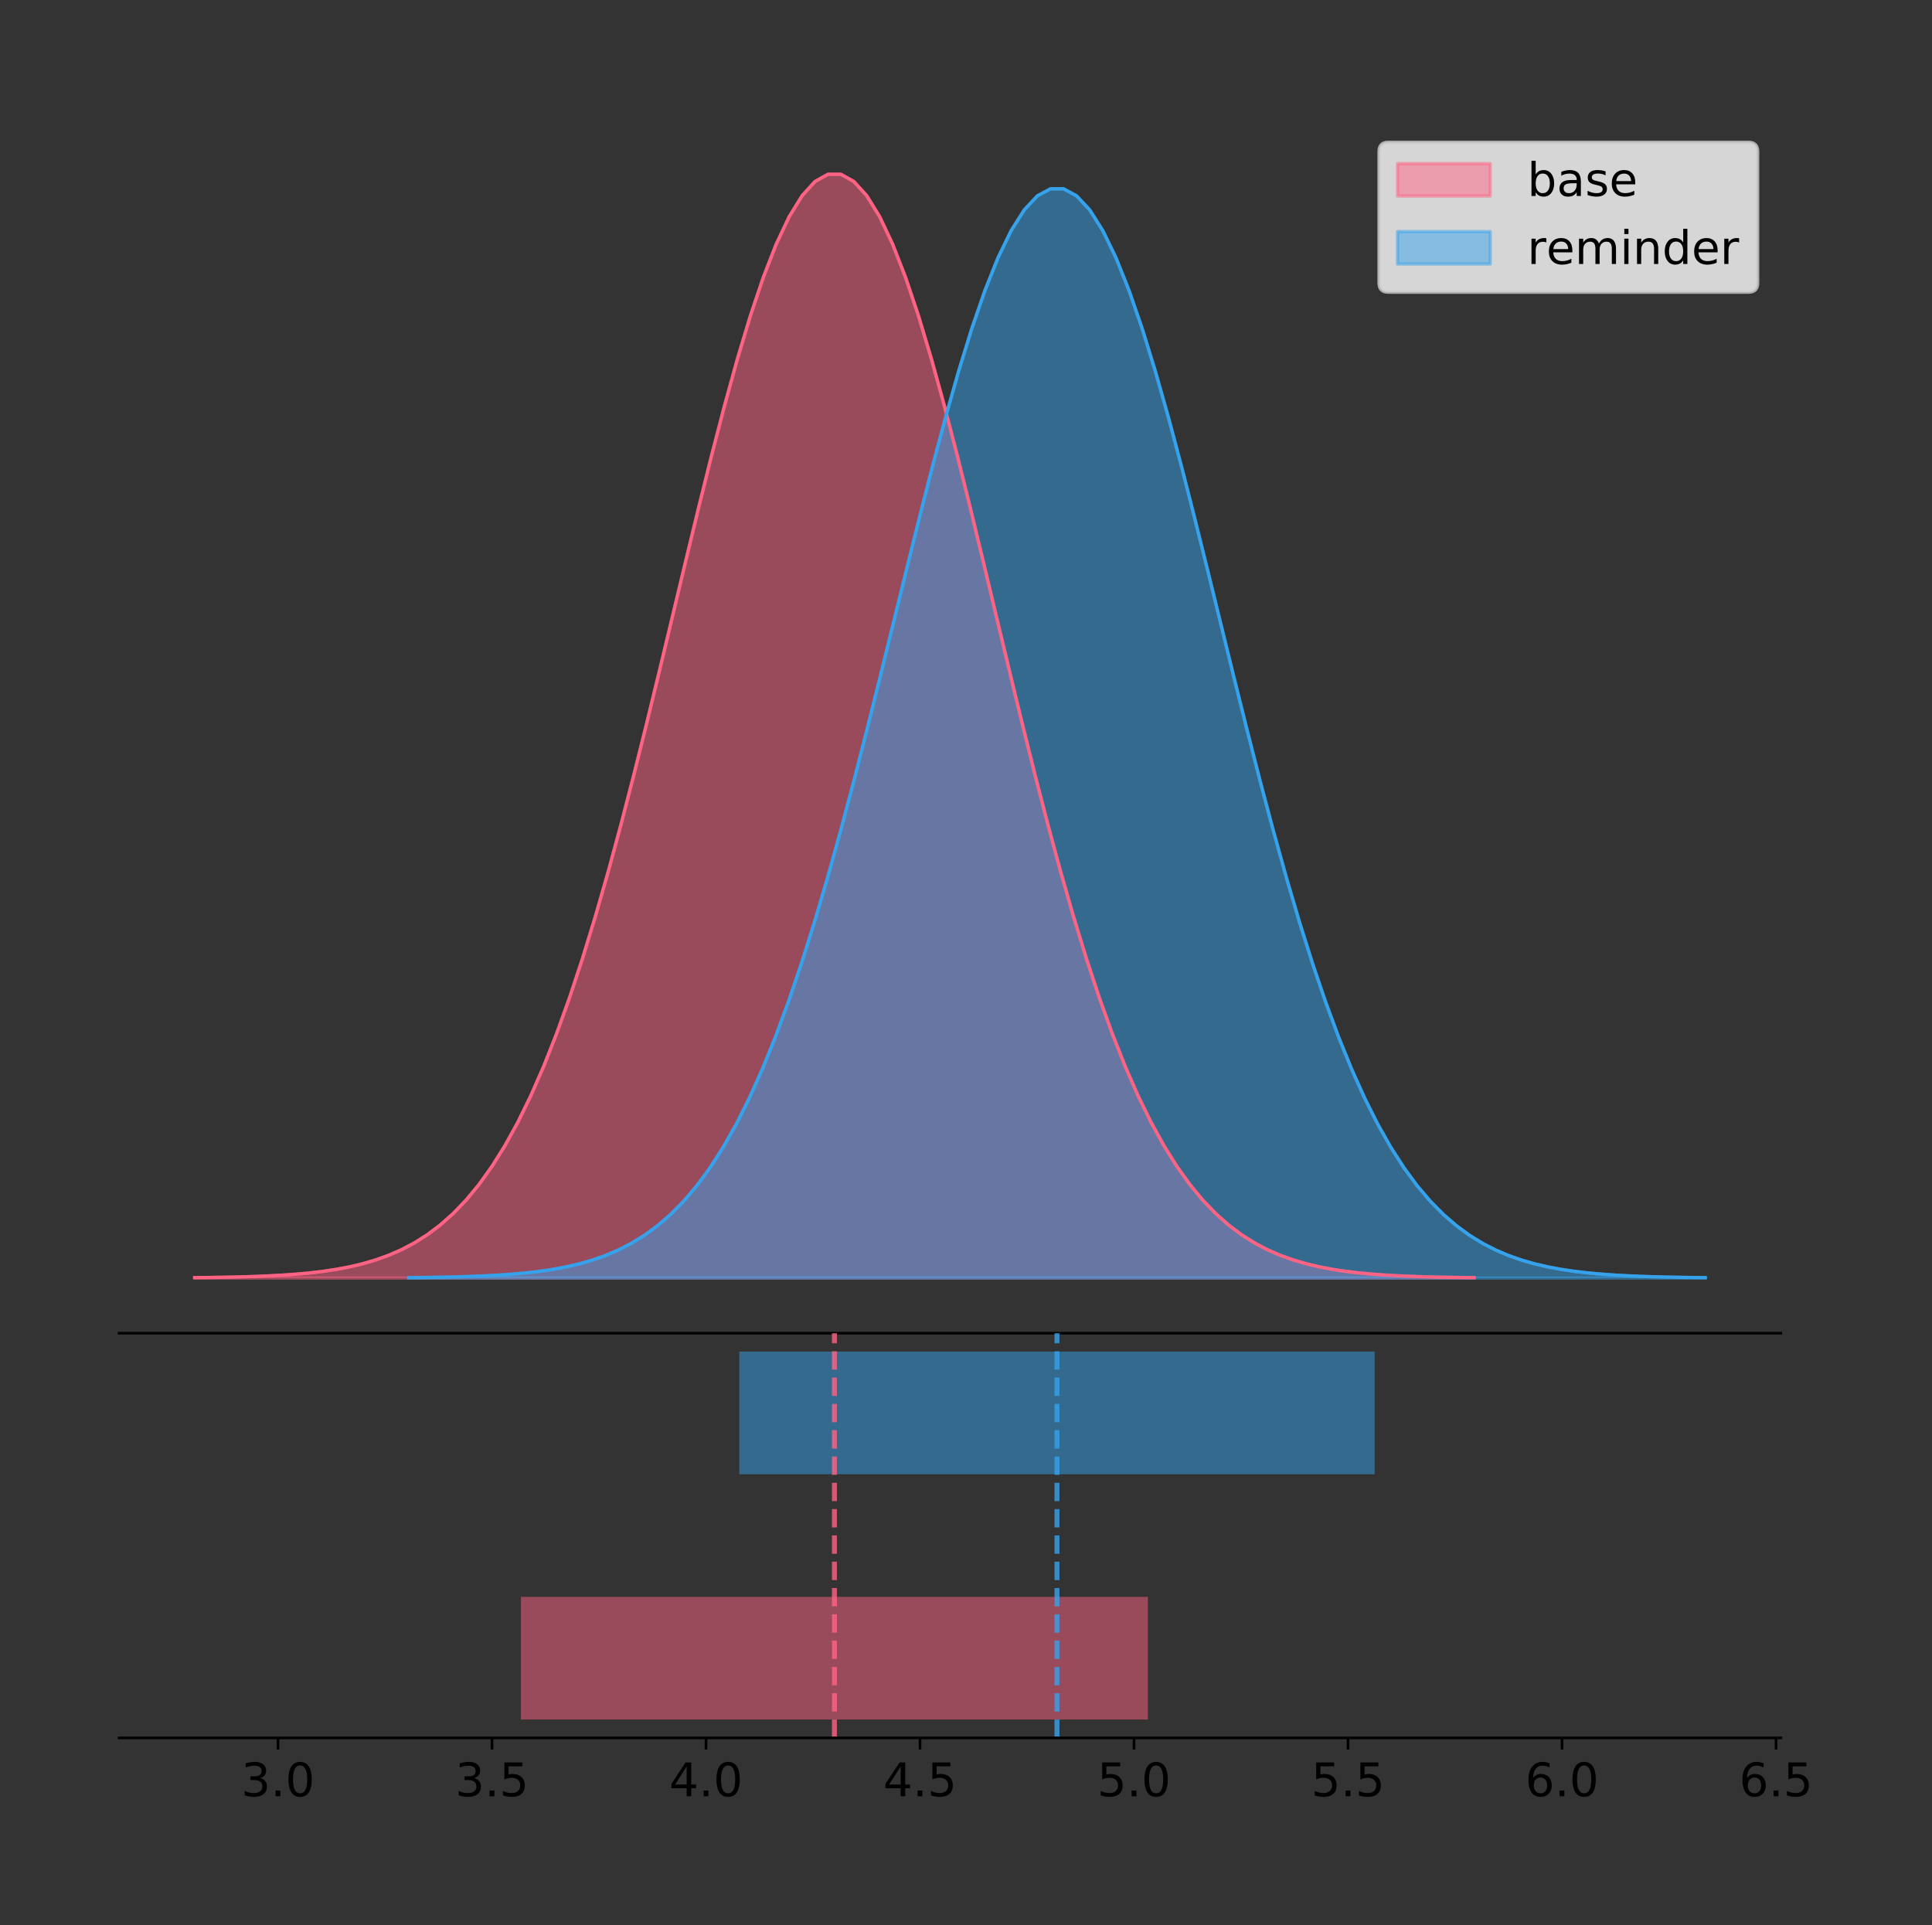 <?xml version="1.0" encoding="utf-8" standalone="no"?>
<!DOCTYPE svg PUBLIC "-//W3C//DTD SVG 1.1//EN"
  "http://www.w3.org/Graphics/SVG/1.1/DTD/svg11.dtd">
<!-- Created with matplotlib (https://matplotlib.org/) -->
<svg height="581.789pt" version="1.1" viewBox="0 0 583.891 581.789" width="583.891pt" xmlns="http://www.w3.org/2000/svg" xmlns:xlink="http://www.w3.org/1999/xlink">
 <rect x="0" y="0" width="583.891" height="581.789" fill="#333333" stroke="none"/>
 <defs>
  <style type="text/css">
*{stroke-linecap:butt;stroke-linejoin:round;}
  </style>
 </defs>
 <g id="figure_1">
  <g id="patch_1">
   <path d="M 0 581.789 
L 583.891 581.789 
L 583.891 0 
L 0 0 
z
" style="fill:none;"/>
  </g>
  <g id="axes_1">
   <g id="patch_2">
    <path d="M 36 402.93 
L 538.2 402.93 
L 538.2 36 
L 36 36 
z
" style="fill:none;"/>
   </g>
   <g id="PolyCollection_1">
    <defs>
     <path d="M 58.827 -195.538 
L 58.827 -195.65 
L 62.733 -195.692 
L 66.639 -195.749 
L 70.546 -195.825 
L 74.452 -195.925 
L 78.358 -196.058 
L 82.264 -196.23 
L 86.17 -196.455 
L 90.076 -196.744 
L 93.982 -197.115 
L 97.888 -197.585 
L 101.794 -198.179 
L 105.701 -198.923 
L 109.607 -199.848 
L 113.513 -200.99 
L 117.419 -202.39 
L 121.325 -204.093 
L 125.231 -206.151 
L 129.137 -208.617 
L 133.043 -211.552 
L 136.949 -215.017 
L 140.856 -219.078 
L 144.762 -223.801 
L 148.668 -229.25 
L 152.574 -235.488 
L 156.48 -242.572 
L 160.386 -250.552 
L 164.292 -259.468 
L 168.198 -269.344 
L 172.104 -280.192 
L 176.01 -292.002 
L 179.917 -304.744 
L 183.823 -318.365 
L 187.729 -332.786 
L 191.635 -347.901 
L 195.541 -363.58 
L 199.447 -379.667 
L 203.353 -395.98 
L 207.259 -412.318 
L 211.165 -428.462 
L 215.072 -444.18 
L 218.978 -459.23 
L 222.884 -473.372 
L 226.79 -486.366 
L 230.696 -497.987 
L 234.602 -508.025 
L 238.508 -516.294 
L 242.414 -522.64 
L 246.32 -526.94 
L 250.226 -529.111 
L 254.133 -529.111 
L 258.039 -526.94 
L 261.945 -522.64 
L 265.851 -516.294 
L 269.757 -508.025 
L 273.663 -497.987 
L 277.569 -486.366 
L 281.475 -473.372 
L 285.381 -459.23 
L 289.288 -444.18 
L 293.194 -428.462 
L 297.1 -412.318 
L 301.006 -395.98 
L 304.912 -379.667 
L 308.818 -363.58 
L 312.724 -347.901 
L 316.63 -332.786 
L 320.536 -318.365 
L 324.442 -304.744 
L 328.349 -292.002 
L 332.255 -280.192 
L 336.161 -269.344 
L 340.067 -259.468 
L 343.973 -250.552 
L 347.879 -242.572 
L 351.785 -235.488 
L 355.691 -229.25 
L 359.597 -223.801 
L 363.504 -219.078 
L 367.41 -215.017 
L 371.316 -211.552 
L 375.222 -208.617 
L 379.128 -206.151 
L 383.034 -204.093 
L 386.94 -202.39 
L 390.846 -200.99 
L 394.752 -199.848 
L 398.659 -198.923 
L 402.565 -198.179 
L 406.471 -197.585 
L 410.377 -197.115 
L 414.283 -196.744 
L 418.189 -196.455 
L 422.095 -196.23 
L 426.001 -196.058 
L 429.907 -195.925 
L 433.813 -195.825 
L 437.72 -195.749 
L 441.626 -195.692 
L 445.532 -195.65 
L 445.532 -195.538 
L 445.532 -195.538 
L 441.626 -195.538 
L 437.72 -195.538 
L 433.813 -195.538 
L 429.907 -195.538 
L 426.001 -195.538 
L 422.095 -195.538 
L 418.189 -195.538 
L 414.283 -195.538 
L 410.377 -195.538 
L 406.471 -195.538 
L 402.565 -195.538 
L 398.659 -195.538 
L 394.752 -195.538 
L 390.846 -195.538 
L 386.94 -195.538 
L 383.034 -195.538 
L 379.128 -195.538 
L 375.222 -195.538 
L 371.316 -195.538 
L 367.41 -195.538 
L 363.504 -195.538 
L 359.597 -195.538 
L 355.691 -195.538 
L 351.785 -195.538 
L 347.879 -195.538 
L 343.973 -195.538 
L 340.067 -195.538 
L 336.161 -195.538 
L 332.255 -195.538 
L 328.349 -195.538 
L 324.442 -195.538 
L 320.536 -195.538 
L 316.63 -195.538 
L 312.724 -195.538 
L 308.818 -195.538 
L 304.912 -195.538 
L 301.006 -195.538 
L 297.1 -195.538 
L 293.194 -195.538 
L 289.288 -195.538 
L 285.381 -195.538 
L 281.475 -195.538 
L 277.569 -195.538 
L 273.663 -195.538 
L 269.757 -195.538 
L 265.851 -195.538 
L 261.945 -195.538 
L 258.039 -195.538 
L 254.133 -195.538 
L 250.226 -195.538 
L 246.32 -195.538 
L 242.414 -195.538 
L 238.508 -195.538 
L 234.602 -195.538 
L 230.696 -195.538 
L 226.79 -195.538 
L 222.884 -195.538 
L 218.978 -195.538 
L 215.072 -195.538 
L 211.165 -195.538 
L 207.259 -195.538 
L 203.353 -195.538 
L 199.447 -195.538 
L 195.541 -195.538 
L 191.635 -195.538 
L 187.729 -195.538 
L 183.823 -195.538 
L 179.917 -195.538 
L 176.01 -195.538 
L 172.104 -195.538 
L 168.198 -195.538 
L 164.292 -195.538 
L 160.386 -195.538 
L 156.48 -195.538 
L 152.574 -195.538 
L 148.668 -195.538 
L 144.762 -195.538 
L 140.856 -195.538 
L 136.949 -195.538 
L 133.043 -195.538 
L 129.137 -195.538 
L 125.231 -195.538 
L 121.325 -195.538 
L 117.419 -195.538 
L 113.513 -195.538 
L 109.607 -195.538 
L 105.701 -195.538 
L 101.794 -195.538 
L 97.888 -195.538 
L 93.982 -195.538 
L 90.076 -195.538 
L 86.17 -195.538 
L 82.264 -195.538 
L 78.358 -195.538 
L 74.452 -195.538 
L 70.546 -195.538 
L 66.639 -195.538 
L 62.733 -195.538 
L 58.827 -195.538 
z
" id="m8ef9e329a8" style="stroke:#ff6384;stroke-opacity:0.5;"/>
    </defs>
    <g clip-path="url(#pb4268e3b28)">
     <use style="fill:#ff6384;fill-opacity:0.5;stroke:#ff6384;stroke-opacity:0.5;" x="0" xlink:href="#m8ef9e329a8" y="581.789"/>
    </g>
   </g>
   <g id="PolyCollection_2">
    <defs>
     <path d="M 123.515 -195.538 
L 123.515 -195.649 
L 127.473 -195.69 
L 131.431 -195.746 
L 135.389 -195.821 
L 139.347 -195.92 
L 143.305 -196.051 
L 147.264 -196.221 
L 151.222 -196.443 
L 155.18 -196.728 
L 159.138 -197.094 
L 163.096 -197.558 
L 167.054 -198.144 
L 171.013 -198.878 
L 174.971 -199.791 
L 178.929 -200.918 
L 182.887 -202.3 
L 186.845 -203.981 
L 190.803 -206.011 
L 194.762 -208.445 
L 198.72 -211.341 
L 202.678 -214.761 
L 206.636 -218.768 
L 210.594 -223.429 
L 214.552 -228.807 
L 218.51 -234.963 
L 222.469 -241.954 
L 226.427 -249.829 
L 230.385 -258.627 
L 234.343 -268.374 
L 238.301 -279.079 
L 242.259 -290.733 
L 246.218 -303.308 
L 250.176 -316.75 
L 254.134 -330.981 
L 258.092 -345.897 
L 262.05 -361.37 
L 266.008 -377.245 
L 269.967 -393.344 
L 273.925 -409.467 
L 277.883 -425.399 
L 281.841 -440.91 
L 285.799 -455.762 
L 289.757 -469.718 
L 293.716 -482.541 
L 297.674 -494.009 
L 301.632 -503.915 
L 305.59 -512.076 
L 309.548 -518.338 
L 313.506 -522.581 
L 317.465 -524.724 
L 321.423 -524.724 
L 325.381 -522.581 
L 329.339 -518.338 
L 333.297 -512.076 
L 337.255 -503.915 
L 341.214 -494.009 
L 345.172 -482.541 
L 349.13 -469.718 
L 353.088 -455.762 
L 357.046 -440.91 
L 361.004 -425.399 
L 364.963 -409.467 
L 368.921 -393.344 
L 372.879 -377.245 
L 376.837 -361.37 
L 380.795 -345.897 
L 384.753 -330.981 
L 388.712 -316.75 
L 392.67 -303.308 
L 396.628 -290.733 
L 400.586 -279.079 
L 404.544 -268.374 
L 408.502 -258.627 
L 412.46 -249.829 
L 416.419 -241.954 
L 420.377 -234.963 
L 424.335 -228.807 
L 428.293 -223.429 
L 432.251 -218.768 
L 436.209 -214.761 
L 440.168 -211.341 
L 444.126 -208.445 
L 448.084 -206.011 
L 452.042 -203.981 
L 456 -202.3 
L 459.958 -200.918 
L 463.917 -199.791 
L 467.875 -198.878 
L 471.833 -198.144 
L 475.791 -197.558 
L 479.749 -197.094 
L 483.707 -196.728 
L 487.666 -196.443 
L 491.624 -196.221 
L 495.582 -196.051 
L 499.54 -195.92 
L 503.498 -195.821 
L 507.456 -195.746 
L 511.415 -195.69 
L 515.373 -195.649 
L 515.373 -195.538 
L 515.373 -195.538 
L 511.415 -195.538 
L 507.456 -195.538 
L 503.498 -195.538 
L 499.54 -195.538 
L 495.582 -195.538 
L 491.624 -195.538 
L 487.666 -195.538 
L 483.707 -195.538 
L 479.749 -195.538 
L 475.791 -195.538 
L 471.833 -195.538 
L 467.875 -195.538 
L 463.917 -195.538 
L 459.958 -195.538 
L 456 -195.538 
L 452.042 -195.538 
L 448.084 -195.538 
L 444.126 -195.538 
L 440.168 -195.538 
L 436.209 -195.538 
L 432.251 -195.538 
L 428.293 -195.538 
L 424.335 -195.538 
L 420.377 -195.538 
L 416.419 -195.538 
L 412.46 -195.538 
L 408.502 -195.538 
L 404.544 -195.538 
L 400.586 -195.538 
L 396.628 -195.538 
L 392.67 -195.538 
L 388.712 -195.538 
L 384.753 -195.538 
L 380.795 -195.538 
L 376.837 -195.538 
L 372.879 -195.538 
L 368.921 -195.538 
L 364.963 -195.538 
L 361.004 -195.538 
L 357.046 -195.538 
L 353.088 -195.538 
L 349.13 -195.538 
L 345.172 -195.538 
L 341.214 -195.538 
L 337.255 -195.538 
L 333.297 -195.538 
L 329.339 -195.538 
L 325.381 -195.538 
L 321.423 -195.538 
L 317.465 -195.538 
L 313.506 -195.538 
L 309.548 -195.538 
L 305.59 -195.538 
L 301.632 -195.538 
L 297.674 -195.538 
L 293.716 -195.538 
L 289.757 -195.538 
L 285.799 -195.538 
L 281.841 -195.538 
L 277.883 -195.538 
L 273.925 -195.538 
L 269.967 -195.538 
L 266.008 -195.538 
L 262.05 -195.538 
L 258.092 -195.538 
L 254.134 -195.538 
L 250.176 -195.538 
L 246.218 -195.538 
L 242.259 -195.538 
L 238.301 -195.538 
L 234.343 -195.538 
L 230.385 -195.538 
L 226.427 -195.538 
L 222.469 -195.538 
L 218.51 -195.538 
L 214.552 -195.538 
L 210.594 -195.538 
L 206.636 -195.538 
L 202.678 -195.538 
L 198.72 -195.538 
L 194.762 -195.538 
L 190.803 -195.538 
L 186.845 -195.538 
L 182.887 -195.538 
L 178.929 -195.538 
L 174.971 -195.538 
L 171.013 -195.538 
L 167.054 -195.538 
L 163.096 -195.538 
L 159.138 -195.538 
L 155.18 -195.538 
L 151.222 -195.538 
L 147.264 -195.538 
L 143.305 -195.538 
L 139.347 -195.538 
L 135.389 -195.538 
L 131.431 -195.538 
L 127.473 -195.538 
L 123.515 -195.538 
z
" id="mb2921ac75e" style="stroke:#36a2eb;stroke-opacity:0.5;"/>
    </defs>
    <g clip-path="url(#pb4268e3b28)">
     <use style="fill:#36a2eb;fill-opacity:0.5;stroke:#36a2eb;stroke-opacity:0.5;" x="0" xlink:href="#mb2921ac75e" y="581.789"/>
    </g>
   </g>
   <g id="line2d_1">
    <path clip-path="url(#pb4268e3b28)" d="M 58.827 386.139 
L 62.733 386.097 
L 66.639 386.04 
L 70.546 385.965 
L 74.452 385.864 
L 78.358 385.732 
L 82.264 385.559 
L 86.17 385.334 
L 90.076 385.045 
L 93.982 384.675 
L 97.888 384.204 
L 101.794 383.61 
L 105.701 382.867 
L 109.607 381.941 
L 113.513 380.799 
L 117.419 379.399 
L 121.325 377.696 
L 125.231 375.639 
L 129.137 373.172 
L 133.043 370.238 
L 136.949 366.772 
L 140.856 362.711 
L 144.762 357.989 
L 148.668 352.539 
L 152.574 346.301 
L 156.48 339.217 
L 160.386 331.237 
L 164.292 322.322 
L 168.198 312.445 
L 172.104 301.597 
L 176.01 289.787 
L 179.917 277.045 
L 183.823 263.424 
L 187.729 249.004 
L 191.635 233.888 
L 195.541 218.209 
L 199.447 202.123 
L 203.353 185.809 
L 207.259 169.471 
L 211.165 153.327 
L 215.072 137.61 
L 218.978 122.559 
L 222.884 108.418 
L 226.79 95.423 
L 230.696 83.803 
L 234.602 73.765 
L 238.508 65.495 
L 242.414 59.15 
L 246.32 54.85 
L 250.226 52.679 
L 254.133 52.679 
L 258.039 54.85 
L 261.945 59.15 
L 265.851 65.495 
L 269.757 73.765 
L 273.663 83.803 
L 277.569 95.423 
L 281.475 108.418 
L 285.381 122.559 
L 289.288 137.61 
L 293.194 153.327 
L 297.1 169.471 
L 301.006 185.809 
L 304.912 202.123 
L 308.818 218.209 
L 312.724 233.888 
L 316.63 249.004 
L 320.536 263.424 
L 324.442 277.045 
L 328.349 289.787 
L 332.255 301.597 
L 336.161 312.445 
L 340.067 322.322 
L 343.973 331.237 
L 347.879 339.217 
L 351.785 346.301 
L 355.691 352.539 
L 359.597 357.989 
L 363.504 362.711 
L 367.41 366.772 
L 371.316 370.238 
L 375.222 373.172 
L 379.128 375.639 
L 383.034 377.696 
L 386.94 379.399 
L 390.846 380.799 
L 394.752 381.941 
L 398.659 382.867 
L 402.565 383.61 
L 406.471 384.204 
L 410.377 384.675 
L 414.283 385.045 
L 418.189 385.334 
L 422.095 385.559 
L 426.001 385.732 
L 429.907 385.864 
L 433.813 385.965 
L 437.72 386.04 
L 441.626 386.097 
L 445.532 386.139 
" style="fill:none;stroke:#ff6384;stroke-linecap:square;"/>
   </g>
   <g id="line2d_2">
    <path clip-path="url(#pb4268e3b28)" d="M 123.515 386.141 
L 127.473 386.099 
L 131.431 386.043 
L 135.389 385.968 
L 139.347 385.869 
L 143.305 385.739 
L 147.264 385.568 
L 151.222 385.346 
L 155.18 385.061 
L 159.138 384.695 
L 163.096 384.231 
L 167.054 383.645 
L 171.013 382.911 
L 174.971 381.998 
L 178.929 380.871 
L 182.887 379.489 
L 186.845 377.808 
L 190.803 375.778 
L 194.762 373.344 
L 198.72 370.448 
L 202.678 367.029 
L 206.636 363.021 
L 210.594 358.36 
L 214.552 352.983 
L 218.51 346.827 
L 222.469 339.836 
L 226.427 331.96 
L 230.385 323.162 
L 234.343 313.416 
L 238.301 302.711 
L 242.259 291.056 
L 246.218 278.481 
L 250.176 265.039 
L 254.134 250.809 
L 258.092 235.892 
L 262.05 220.419 
L 266.008 204.544 
L 269.967 188.445 
L 273.925 172.322 
L 277.883 156.39 
L 281.841 140.88 
L 285.799 126.027 
L 289.757 112.072 
L 293.716 99.248 
L 297.674 87.78 
L 301.632 77.875 
L 305.59 69.714 
L 309.548 63.452 
L 313.506 59.208 
L 317.465 57.066 
L 321.423 57.066 
L 325.381 59.208 
L 329.339 63.452 
L 333.297 69.714 
L 337.255 77.875 
L 341.214 87.78 
L 345.172 99.248 
L 349.13 112.072 
L 353.088 126.027 
L 357.046 140.88 
L 361.004 156.39 
L 364.963 172.322 
L 368.921 188.445 
L 372.879 204.544 
L 376.837 220.419 
L 380.795 235.892 
L 384.753 250.809 
L 388.712 265.039 
L 392.67 278.481 
L 396.628 291.056 
L 400.586 302.711 
L 404.544 313.416 
L 408.502 323.162 
L 412.46 331.96 
L 416.419 339.836 
L 420.377 346.827 
L 424.335 352.983 
L 428.293 358.36 
L 432.251 363.021 
L 436.209 367.029 
L 440.168 370.448 
L 444.126 373.344 
L 448.084 375.778 
L 452.042 377.808 
L 456 379.489 
L 459.958 380.871 
L 463.917 381.998 
L 467.875 382.911 
L 471.833 383.645 
L 475.791 384.231 
L 479.749 384.695 
L 483.707 385.061 
L 487.666 385.346 
L 491.624 385.568 
L 495.582 385.739 
L 499.54 385.869 
L 503.498 385.968 
L 507.456 386.043 
L 511.415 386.099 
L 515.373 386.141 
" style="fill:none;stroke:#36a2eb;stroke-linecap:square;"/>
   </g>
   <g id="patch_3">
    <path d="M 36 402.93 
L 538.2 402.93 
" style="fill:none;stroke:#000000;stroke-linecap:square;stroke-linejoin:miter;stroke-width:0.8;"/>
   </g>
   <g id="legend_1">
    <g id="patch_4">
     <path d="M 419.578 88.299 
L 528.4 88.299 
Q 531.2 88.299 531.2 85.499 
L 531.2 45.8 
Q 531.2 43 528.4 43 
L 419.578 43 
Q 416.778 43 416.778 45.8 
L 416.778 85.499 
Q 416.778 88.299 419.578 88.299 
z
" style="fill:#ffffff;opacity:0.8;stroke:#cccccc;stroke-linejoin:miter;"/>
    </g>
    <g id="patch_5">
     <path d="M 422.378 59.238 
L 450.378 59.238 
L 450.378 49.438 
L 422.378 49.438 
z
" style="fill:#ff6384;opacity:0.5;stroke:#ff6384;stroke-linejoin:miter;"/>
    </g>
    <g id="text_1">
     <!-- base -->
     <defs>
      <path d="M 48.688 27.297 
Q 48.688 37.203 44.609 42.844 
Q 40.531 48.484 33.406 48.484 
Q 26.266 48.484 22.188 42.844 
Q 18.109 37.203 18.109 27.297 
Q 18.109 17.391 22.188 11.75 
Q 26.266 6.109 33.406 6.109 
Q 40.531 6.109 44.609 11.75 
Q 48.688 17.391 48.688 27.297 
z
M 18.109 46.391 
Q 20.953 51.266 25.266 53.625 
Q 29.594 56 35.594 56 
Q 45.562 56 51.781 48.094 
Q 58.016 40.188 58.016 27.297 
Q 58.016 14.406 51.781 6.484 
Q 45.562 -1.422 35.594 -1.422 
Q 29.594 -1.422 25.266 0.953 
Q 20.953 3.328 18.109 8.203 
L 18.109 0 
L 9.078 0 
L 9.078 75.984 
L 18.109 75.984 
z
" id="DejaVuSans-98"/>
      <path d="M 34.281 27.484 
Q 23.391 27.484 19.188 25 
Q 14.984 22.516 14.984 16.5 
Q 14.984 11.719 18.141 8.906 
Q 21.297 6.109 26.703 6.109 
Q 34.188 6.109 38.703 11.406 
Q 43.219 16.703 43.219 25.484 
L 43.219 27.484 
z
M 52.203 31.203 
L 52.203 0 
L 43.219 0 
L 43.219 8.297 
Q 40.141 3.328 35.547 0.953 
Q 30.953 -1.422 24.312 -1.422 
Q 15.922 -1.422 10.953 3.297 
Q 6 8.016 6 15.922 
Q 6 25.141 12.172 29.828 
Q 18.359 34.516 30.609 34.516 
L 43.219 34.516 
L 43.219 35.406 
Q 43.219 41.609 39.141 45 
Q 35.062 48.391 27.688 48.391 
Q 23 48.391 18.547 47.266 
Q 14.109 46.141 10.016 43.891 
L 10.016 52.203 
Q 14.938 54.109 19.578 55.047 
Q 24.219 56 28.609 56 
Q 40.484 56 46.344 49.844 
Q 52.203 43.703 52.203 31.203 
z
" id="DejaVuSans-97"/>
      <path d="M 44.281 53.078 
L 44.281 44.578 
Q 40.484 46.531 36.375 47.5 
Q 32.281 48.484 27.875 48.484 
Q 21.188 48.484 17.844 46.438 
Q 14.5 44.391 14.5 40.281 
Q 14.5 37.156 16.891 35.375 
Q 19.281 33.594 26.516 31.984 
L 29.594 31.297 
Q 39.156 29.25 43.188 25.516 
Q 47.219 21.781 47.219 15.094 
Q 47.219 7.469 41.188 3.016 
Q 35.156 -1.422 24.609 -1.422 
Q 20.219 -1.422 15.453 -0.562 
Q 10.688 0.297 5.422 2 
L 5.422 11.281 
Q 10.406 8.688 15.234 7.391 
Q 20.062 6.109 24.812 6.109 
Q 31.156 6.109 34.562 8.281 
Q 37.984 10.453 37.984 14.406 
Q 37.984 18.062 35.516 20.016 
Q 33.062 21.969 24.703 23.781 
L 21.578 24.516 
Q 13.234 26.266 9.516 29.906 
Q 5.812 33.547 5.812 39.891 
Q 5.812 47.609 11.281 51.797 
Q 16.75 56 26.812 56 
Q 31.781 56 36.172 55.266 
Q 40.578 54.547 44.281 53.078 
z
" id="DejaVuSans-115"/>
      <path d="M 56.203 29.594 
L 56.203 25.203 
L 14.891 25.203 
Q 15.484 15.922 20.484 11.062 
Q 25.484 6.203 34.422 6.203 
Q 39.594 6.203 44.453 7.469 
Q 49.312 8.734 54.109 11.281 
L 54.109 2.781 
Q 49.266 0.734 44.188 -0.344 
Q 39.109 -1.422 33.891 -1.422 
Q 20.797 -1.422 13.156 6.188 
Q 5.516 13.812 5.516 26.812 
Q 5.516 40.234 12.766 48.109 
Q 20.016 56 32.328 56 
Q 43.359 56 49.781 48.891 
Q 56.203 41.797 56.203 29.594 
z
M 47.219 32.234 
Q 47.125 39.594 43.094 43.984 
Q 39.062 48.391 32.422 48.391 
Q 24.906 48.391 20.391 44.141 
Q 15.875 39.891 15.188 32.172 
z
" id="DejaVuSans-101"/>
     </defs>
     <g transform="translate(461.578 59.238)scale(0.14 -0.14)">
      <use xlink:href="#DejaVuSans-98"/>
      <use x="63.477" xlink:href="#DejaVuSans-97"/>
      <use x="124.756" xlink:href="#DejaVuSans-115"/>
      <use x="176.855" xlink:href="#DejaVuSans-101"/>
     </g>
    </g>
    <g id="patch_6">
     <path d="M 422.378 79.787 
L 450.378 79.787 
L 450.378 69.987 
L 422.378 69.987 
z
" style="fill:#36a2eb;opacity:0.5;stroke:#36a2eb;stroke-linejoin:miter;"/>
    </g>
    <g id="text_2">
     <!-- reminder -->
     <defs>
      <path d="M 41.109 46.297 
Q 39.594 47.172 37.812 47.578 
Q 36.031 48 33.891 48 
Q 26.266 48 22.188 43.047 
Q 18.109 38.094 18.109 28.812 
L 18.109 0 
L 9.078 0 
L 9.078 54.688 
L 18.109 54.688 
L 18.109 46.188 
Q 20.953 51.172 25.484 53.578 
Q 30.031 56 36.531 56 
Q 37.453 56 38.578 55.875 
Q 39.703 55.766 41.062 55.516 
z
" id="DejaVuSans-114"/>
      <path d="M 52 44.188 
Q 55.375 50.25 60.062 53.125 
Q 64.75 56 71.094 56 
Q 79.641 56 84.281 50.016 
Q 88.922 44.047 88.922 33.016 
L 88.922 0 
L 79.891 0 
L 79.891 32.719 
Q 79.891 40.578 77.094 44.375 
Q 74.312 48.188 68.609 48.188 
Q 61.625 48.188 57.562 43.547 
Q 53.516 38.922 53.516 30.906 
L 53.516 0 
L 44.484 0 
L 44.484 32.719 
Q 44.484 40.625 41.703 44.406 
Q 38.922 48.188 33.109 48.188 
Q 26.219 48.188 22.156 43.531 
Q 18.109 38.875 18.109 30.906 
L 18.109 0 
L 9.078 0 
L 9.078 54.688 
L 18.109 54.688 
L 18.109 46.188 
Q 21.188 51.219 25.484 53.609 
Q 29.781 56 35.688 56 
Q 41.656 56 45.828 52.969 
Q 50 49.953 52 44.188 
z
" id="DejaVuSans-109"/>
      <path d="M 9.422 54.688 
L 18.406 54.688 
L 18.406 0 
L 9.422 0 
z
M 9.422 75.984 
L 18.406 75.984 
L 18.406 64.594 
L 9.422 64.594 
z
" id="DejaVuSans-105"/>
      <path d="M 54.891 33.016 
L 54.891 0 
L 45.906 0 
L 45.906 32.719 
Q 45.906 40.484 42.875 44.328 
Q 39.844 48.188 33.797 48.188 
Q 26.516 48.188 22.312 43.547 
Q 18.109 38.922 18.109 30.906 
L 18.109 0 
L 9.078 0 
L 9.078 54.688 
L 18.109 54.688 
L 18.109 46.188 
Q 21.344 51.125 25.703 53.562 
Q 30.078 56 35.797 56 
Q 45.219 56 50.047 50.172 
Q 54.891 44.344 54.891 33.016 
z
" id="DejaVuSans-110"/>
      <path d="M 45.406 46.391 
L 45.406 75.984 
L 54.391 75.984 
L 54.391 0 
L 45.406 0 
L 45.406 8.203 
Q 42.578 3.328 38.25 0.953 
Q 33.938 -1.422 27.875 -1.422 
Q 17.969 -1.422 11.734 6.484 
Q 5.516 14.406 5.516 27.297 
Q 5.516 40.188 11.734 48.094 
Q 17.969 56 27.875 56 
Q 33.938 56 38.25 53.625 
Q 42.578 51.266 45.406 46.391 
z
M 14.797 27.297 
Q 14.797 17.391 18.875 11.75 
Q 22.953 6.109 30.078 6.109 
Q 37.203 6.109 41.297 11.75 
Q 45.406 17.391 45.406 27.297 
Q 45.406 37.203 41.297 42.844 
Q 37.203 48.484 30.078 48.484 
Q 22.953 48.484 18.875 42.844 
Q 14.797 37.203 14.797 27.297 
z
" id="DejaVuSans-100"/>
     </defs>
     <g transform="translate(461.578 79.787)scale(0.14 -0.14)">
      <use xlink:href="#DejaVuSans-114"/>
      <use x="41.082" xlink:href="#DejaVuSans-101"/>
      <use x="102.605" xlink:href="#DejaVuSans-109"/>
      <use x="200.018" xlink:href="#DejaVuSans-105"/>
      <use x="227.801" xlink:href="#DejaVuSans-110"/>
      <use x="291.18" xlink:href="#DejaVuSans-100"/>
      <use x="354.656" xlink:href="#DejaVuSans-101"/>
      <use x="416.18" xlink:href="#DejaVuSans-114"/>
     </g>
    </g>
   </g>
  </g>
  <g id="axes_2">
   <g id="patch_7">
    <path d="M 36 525.24 
L 538.2 525.24 
L 538.2 402.93 
L 36 402.93 
z
" style="fill:none;"/>
   </g>
   <g id="patch_8">
    <path clip-path="url(#p1cd4e5f4b3)" d="M 157.437 519.68 
L 346.922 519.68 
L 346.922 482.617 
L 157.437 482.617 
z
" style="fill:#ff6384;opacity:0.5;"/>
   </g>
   <g id="patch_9">
    <path clip-path="url(#p1cd4e5f4b3)" d="M 223.438 445.553 
L 415.449 445.553 
L 415.449 408.49 
L 223.438 408.49 
z
" style="fill:#36a2eb;opacity:0.5;"/>
   </g>
   <g id="matplotlib.axis_1">
    <g id="xtick_1">
     <g id="line2d_3">
      <defs>
       <path d="M 0 0 
L 0 3.5 
" id="m9ea4c12259" style="stroke:#000000;stroke-width:0.8;"/>
      </defs>
      <g>
       <use style="stroke:#000000;stroke-width:0.8;" x="84.019" xlink:href="#m9ea4c12259" y="525.24"/>
      </g>
     </g>
     <g id="text_3">
      <!-- 3.0 -->
      <defs>
       <path d="M 40.578 39.312 
Q 47.656 37.797 51.625 33 
Q 55.609 28.219 55.609 21.188 
Q 55.609 10.406 48.188 4.484 
Q 40.766 -1.422 27.094 -1.422 
Q 22.516 -1.422 17.656 -0.516 
Q 12.797 0.391 7.625 2.203 
L 7.625 11.719 
Q 11.719 9.328 16.594 8.109 
Q 21.484 6.891 26.812 6.891 
Q 36.078 6.891 40.938 10.547 
Q 45.797 14.203 45.797 21.188 
Q 45.797 27.641 41.281 31.266 
Q 36.766 34.906 28.719 34.906 
L 20.219 34.906 
L 20.219 43.016 
L 29.109 43.016 
Q 36.375 43.016 40.234 45.922 
Q 44.094 48.828 44.094 54.297 
Q 44.094 59.906 40.109 62.906 
Q 36.141 65.922 28.719 65.922 
Q 24.656 65.922 20.016 65.031 
Q 15.375 64.156 9.812 62.312 
L 9.812 71.094 
Q 15.438 72.656 20.344 73.438 
Q 25.25 74.219 29.594 74.219 
Q 40.828 74.219 47.359 69.109 
Q 53.906 64.016 53.906 55.328 
Q 53.906 49.266 50.438 45.094 
Q 46.969 40.922 40.578 39.312 
z
" id="DejaVuSans-51"/>
       <path d="M 10.688 12.406 
L 21 12.406 
L 21 0 
L 10.688 0 
z
" id="DejaVuSans-46"/>
       <path d="M 31.781 66.406 
Q 24.172 66.406 20.328 58.906 
Q 16.5 51.422 16.5 36.375 
Q 16.5 21.391 20.328 13.891 
Q 24.172 6.391 31.781 6.391 
Q 39.453 6.391 43.281 13.891 
Q 47.125 21.391 47.125 36.375 
Q 47.125 51.422 43.281 58.906 
Q 39.453 66.406 31.781 66.406 
z
M 31.781 74.219 
Q 44.047 74.219 50.516 64.516 
Q 56.984 54.828 56.984 36.375 
Q 56.984 17.969 50.516 8.266 
Q 44.047 -1.422 31.781 -1.422 
Q 19.531 -1.422 13.062 8.266 
Q 6.594 17.969 6.594 36.375 
Q 6.594 54.828 13.062 64.516 
Q 19.531 74.219 31.781 74.219 
z
" id="DejaVuSans-48"/>
      </defs>
      <g transform="translate(72.887 542.878)scale(0.14 -0.14)">
       <use xlink:href="#DejaVuSans-51"/>
       <use x="63.623" xlink:href="#DejaVuSans-46"/>
       <use x="95.41" xlink:href="#DejaVuSans-48"/>
      </g>
     </g>
    </g>
    <g id="xtick_2">
     <g id="line2d_4">
      <g>
       <use style="stroke:#000000;stroke-width:0.8;" x="148.696" xlink:href="#m9ea4c12259" y="525.24"/>
      </g>
     </g>
     <g id="text_4">
      <!-- 3.5 -->
      <defs>
       <path d="M 10.797 72.906 
L 49.516 72.906 
L 49.516 64.594 
L 19.828 64.594 
L 19.828 46.734 
Q 21.969 47.469 24.109 47.828 
Q 26.266 48.188 28.422 48.188 
Q 40.625 48.188 47.75 41.5 
Q 54.891 34.812 54.891 23.391 
Q 54.891 11.625 47.562 5.094 
Q 40.234 -1.422 26.906 -1.422 
Q 22.312 -1.422 17.547 -0.641 
Q 12.797 0.141 7.719 1.703 
L 7.719 11.625 
Q 12.109 9.234 16.797 8.062 
Q 21.484 6.891 26.703 6.891 
Q 35.156 6.891 40.078 11.328 
Q 45.016 15.766 45.016 23.391 
Q 45.016 31 40.078 35.438 
Q 35.156 39.891 26.703 39.891 
Q 22.75 39.891 18.812 39.016 
Q 14.891 38.141 10.797 36.281 
z
" id="DejaVuSans-53"/>
      </defs>
      <g transform="translate(137.564 542.878)scale(0.14 -0.14)">
       <use xlink:href="#DejaVuSans-51"/>
       <use x="63.623" xlink:href="#DejaVuSans-46"/>
       <use x="95.41" xlink:href="#DejaVuSans-53"/>
      </g>
     </g>
    </g>
    <g id="xtick_3">
     <g id="line2d_5">
      <g>
       <use style="stroke:#000000;stroke-width:0.8;" x="213.373" xlink:href="#m9ea4c12259" y="525.24"/>
      </g>
     </g>
     <g id="text_5">
      <!-- 4.0 -->
      <defs>
       <path d="M 37.797 64.312 
L 12.891 25.391 
L 37.797 25.391 
z
M 35.203 72.906 
L 47.609 72.906 
L 47.609 25.391 
L 58.016 25.391 
L 58.016 17.188 
L 47.609 17.188 
L 47.609 0 
L 37.797 0 
L 37.797 17.188 
L 4.891 17.188 
L 4.891 26.703 
z
" id="DejaVuSans-52"/>
      </defs>
      <g transform="translate(202.241 542.878)scale(0.14 -0.14)">
       <use xlink:href="#DejaVuSans-52"/>
       <use x="63.623" xlink:href="#DejaVuSans-46"/>
       <use x="95.41" xlink:href="#DejaVuSans-48"/>
      </g>
     </g>
    </g>
    <g id="xtick_4">
     <g id="line2d_6">
      <g>
       <use style="stroke:#000000;stroke-width:0.8;" x="278.05" xlink:href="#m9ea4c12259" y="525.24"/>
      </g>
     </g>
     <g id="text_6">
      <!-- 4.5 -->
      <g transform="translate(266.918 542.878)scale(0.14 -0.14)">
       <use xlink:href="#DejaVuSans-52"/>
       <use x="63.623" xlink:href="#DejaVuSans-46"/>
       <use x="95.41" xlink:href="#DejaVuSans-53"/>
      </g>
     </g>
    </g>
    <g id="xtick_5">
     <g id="line2d_7">
      <g>
       <use style="stroke:#000000;stroke-width:0.8;" x="342.727" xlink:href="#m9ea4c12259" y="525.24"/>
      </g>
     </g>
     <g id="text_7">
      <!-- 5.0 -->
      <g transform="translate(331.595 542.878)scale(0.14 -0.14)">
       <use xlink:href="#DejaVuSans-53"/>
       <use x="63.623" xlink:href="#DejaVuSans-46"/>
       <use x="95.41" xlink:href="#DejaVuSans-48"/>
      </g>
     </g>
    </g>
    <g id="xtick_6">
     <g id="line2d_8">
      <g>
       <use style="stroke:#000000;stroke-width:0.8;" x="407.404" xlink:href="#m9ea4c12259" y="525.24"/>
      </g>
     </g>
     <g id="text_8">
      <!-- 5.5 -->
      <g transform="translate(396.272 542.878)scale(0.14 -0.14)">
       <use xlink:href="#DejaVuSans-53"/>
       <use x="63.623" xlink:href="#DejaVuSans-46"/>
       <use x="95.41" xlink:href="#DejaVuSans-53"/>
      </g>
     </g>
    </g>
    <g id="xtick_7">
     <g id="line2d_9">
      <g>
       <use style="stroke:#000000;stroke-width:0.8;" x="472.081" xlink:href="#m9ea4c12259" y="525.24"/>
      </g>
     </g>
     <g id="text_9">
      <!-- 6.0 -->
      <defs>
       <path d="M 33.016 40.375 
Q 26.375 40.375 22.484 35.828 
Q 18.609 31.297 18.609 23.391 
Q 18.609 15.531 22.484 10.953 
Q 26.375 6.391 33.016 6.391 
Q 39.656 6.391 43.531 10.953 
Q 47.406 15.531 47.406 23.391 
Q 47.406 31.297 43.531 35.828 
Q 39.656 40.375 33.016 40.375 
z
M 52.594 71.297 
L 52.594 62.312 
Q 48.875 64.062 45.094 64.984 
Q 41.312 65.922 37.594 65.922 
Q 27.828 65.922 22.672 59.328 
Q 17.531 52.734 16.797 39.406 
Q 19.672 43.656 24.016 45.922 
Q 28.375 48.188 33.594 48.188 
Q 44.578 48.188 50.953 41.516 
Q 57.328 34.859 57.328 23.391 
Q 57.328 12.156 50.688 5.359 
Q 44.047 -1.422 33.016 -1.422 
Q 20.359 -1.422 13.672 8.266 
Q 6.984 17.969 6.984 36.375 
Q 6.984 53.656 15.188 63.938 
Q 23.391 74.219 37.203 74.219 
Q 40.922 74.219 44.703 73.484 
Q 48.484 72.75 52.594 71.297 
z
" id="DejaVuSans-54"/>
      </defs>
      <g transform="translate(460.949 542.878)scale(0.14 -0.14)">
       <use xlink:href="#DejaVuSans-54"/>
       <use x="63.623" xlink:href="#DejaVuSans-46"/>
       <use x="95.41" xlink:href="#DejaVuSans-48"/>
      </g>
     </g>
    </g>
    <g id="xtick_8">
     <g id="line2d_10">
      <g>
       <use style="stroke:#000000;stroke-width:0.8;" x="536.759" xlink:href="#m9ea4c12259" y="525.24"/>
      </g>
     </g>
     <g id="text_10">
      <!-- 6.5 -->
      <g transform="translate(525.626 542.878)scale(0.14 -0.14)">
       <use xlink:href="#DejaVuSans-54"/>
       <use x="63.623" xlink:href="#DejaVuSans-46"/>
       <use x="95.41" xlink:href="#DejaVuSans-53"/>
      </g>
     </g>
    </g>
   </g>
   <g id="line2d_11">
    <path clip-path="url(#p1cd4e5f4b3)" d="M 252.18 525.24 
L 252.18 402.93 
" style="fill:none;stroke:#ff6384;stroke-dasharray:5.55,2.4;stroke-dashoffset:0;stroke-opacity:0.8;stroke-width:1.5;"/>
   </g>
   <g id="line2d_12">
    <path clip-path="url(#p1cd4e5f4b3)" d="M 319.444 525.24 
L 319.444 402.93 
" style="fill:none;stroke:#36a2eb;stroke-dasharray:5.55,2.4;stroke-dashoffset:0;stroke-opacity:0.8;stroke-width:1.5;"/>
   </g>
   <g id="patch_10">
    <path d="M 36 525.24 
L 538.2 525.24 
" style="fill:none;stroke:#000000;stroke-linecap:square;stroke-linejoin:miter;stroke-width:0.8;"/>
   </g>
  </g>
 </g>
 <defs>
  <clipPath id="pb4268e3b28">
   <rect height="366.93" width="502.2" x="36" y="36"/>
  </clipPath>
  <clipPath id="p1cd4e5f4b3">
   <rect height="122.31" width="502.2" x="36" y="402.93"/>
  </clipPath>
 </defs>
</svg>
